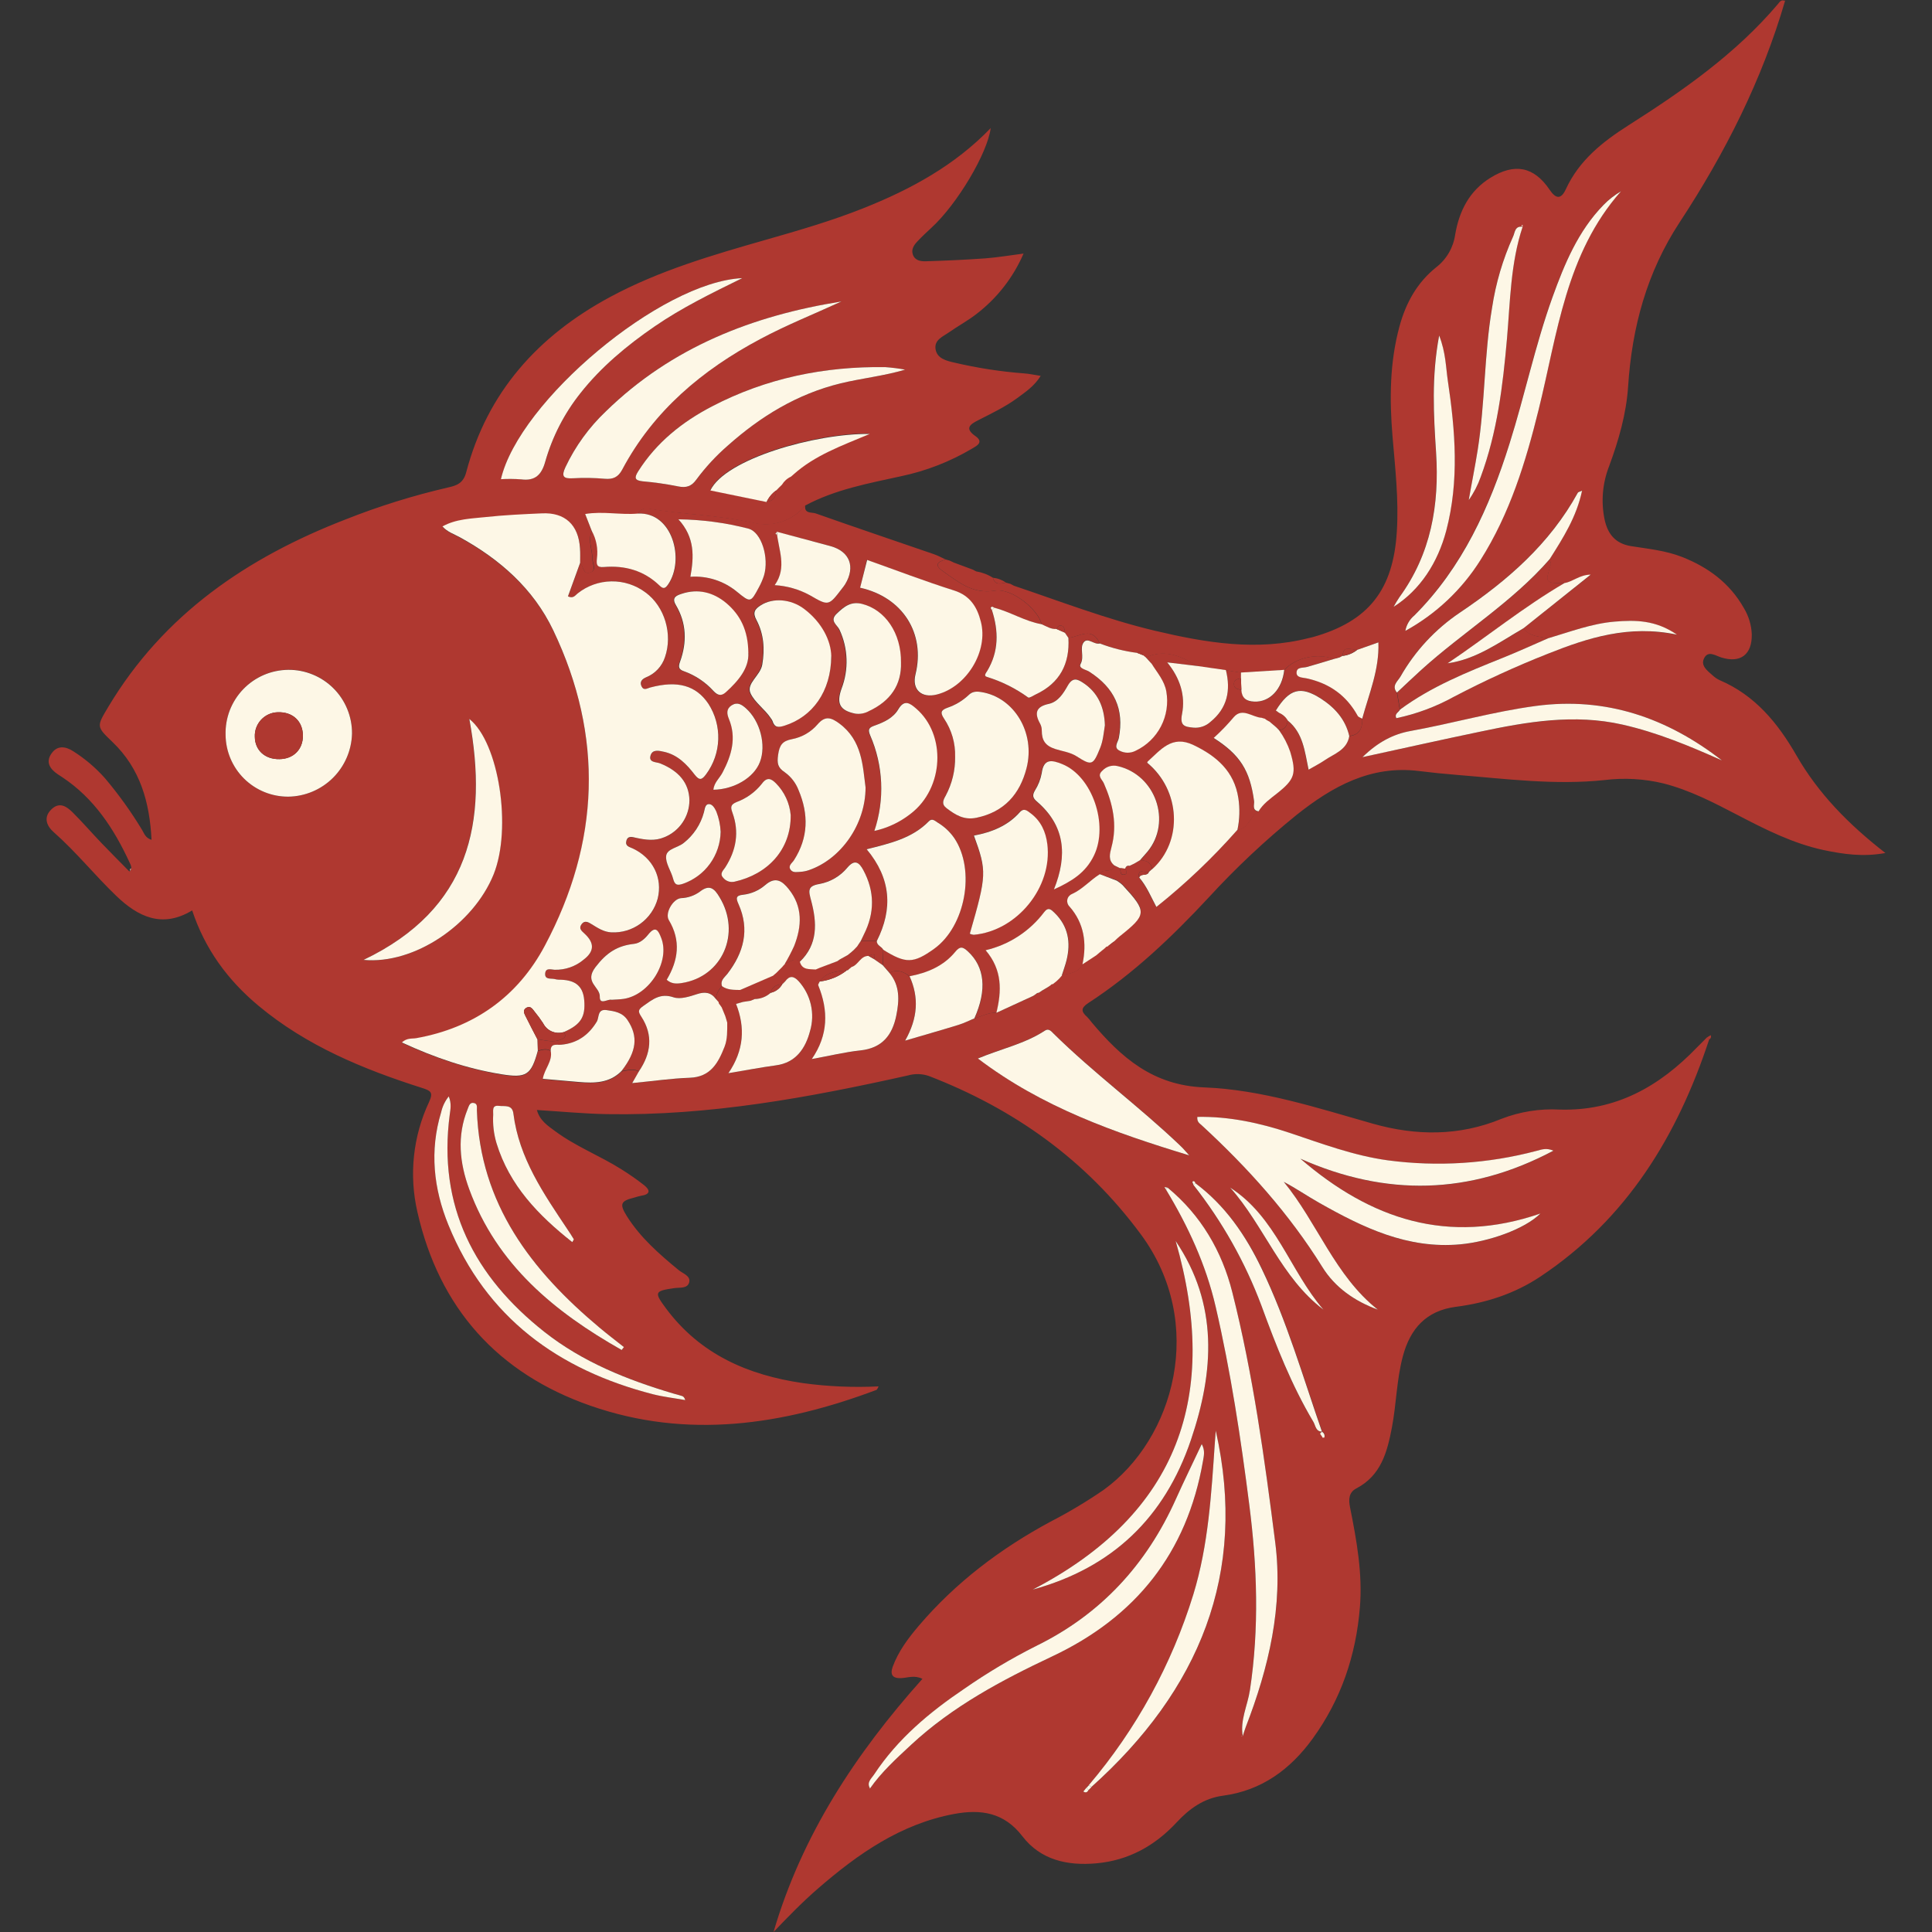 <svg width="80" height="80" viewBox="0 0 80 80" fill="none" xmlns="http://www.w3.org/2000/svg">
<rect x="0" y="0" width="80" height="80" fill="#333333" stroke="none"/>
<path d="M39.495 23.295L40.285 23.588L40.42 23.66C40.667 23.7 40.904 23.789 41.115 23.924C41.199 24.247 41.435 24.163 41.655 24.127L41.837 24.176L41.984 24.254C43.922 24.906 45.832 25.645 47.829 26.119C49.935 26.617 52.045 26.97 54.199 26.419C54.257 26.404 54.319 26.395 54.374 26.378C56.67 25.727 57.695 24.431 57.84 22C57.923 20.685 57.77 19.376 57.661 18.067C57.534 16.534 57.542 15.008 57.952 13.505C58.217 12.537 58.681 11.698 59.471 11.067C59.898 10.736 60.179 10.252 60.255 9.717C60.421 8.745 60.837 7.904 61.718 7.36C62.714 6.746 63.512 6.89 64.165 7.855C64.436 8.256 64.644 8.248 64.836 7.84C65.382 6.645 66.356 5.873 67.427 5.192C69.682 3.758 71.867 2.235 73.617 0.172C73.688 0.087 73.754 -0.036 73.906 0.038L73.92 0.02C72.964 3.314 71.427 6.346 69.555 9.198C68.187 11.281 67.576 13.557 67.417 15.999C67.342 17.14 67.025 18.229 66.633 19.296C66.354 20.004 66.288 20.779 66.445 21.523C66.577 22.121 66.894 22.512 67.544 22.615C68.249 22.727 68.965 22.795 69.641 23.059C70.732 23.486 71.626 24.145 72.211 25.181C72.408 25.507 72.52 25.877 72.537 26.257C72.556 27.1 72.076 27.471 71.281 27.226C71.042 27.153 70.75 26.936 70.58 27.226C70.389 27.548 70.69 27.767 70.914 27.964C71.001 28.046 71.101 28.114 71.209 28.165C72.675 28.792 73.614 29.938 74.388 31.282C75.291 32.854 76.54 34.133 78.07 35.321C77.13 35.493 76.324 35.367 75.525 35.202C74.247 34.929 73.093 34.344 71.944 33.745C70.957 33.231 69.968 32.717 68.878 32.439C68.082 32.247 67.258 32.2 66.445 32.3C64.385 32.519 62.35 32.249 60.307 32.085C59.792 32.044 59.277 31.991 58.762 31.927C56.763 31.677 55.176 32.561 53.688 33.744C52.389 34.795 51.169 35.941 50.04 37.173C48.53 38.795 46.932 40.318 45.067 41.531C44.752 41.737 44.762 41.883 45.01 42.104C45.079 42.176 45.143 42.251 45.202 42.331C46.429 43.791 47.74 44.944 49.864 45.027C52.249 45.12 54.547 45.878 56.846 46.529C58.627 47.034 60.419 47.051 62.173 46.328C62.937 46.032 63.756 45.901 64.574 45.945C66.902 46.017 68.71 44.989 70.263 43.377C70.402 43.234 70.544 43.095 70.684 42.955L70.774 43.039C69.459 47.034 67.365 50.473 63.786 52.859C62.721 53.569 61.539 53.951 60.28 54.113C59.053 54.272 58.39 55.023 58.087 56.168C57.83 57.134 57.821 58.137 57.635 59.115C57.44 60.134 57.184 61.099 56.16 61.634C55.844 61.799 55.839 62.098 55.903 62.418C56.175 63.785 56.426 65.152 56.31 66.561C56.147 68.552 55.53 70.371 54.356 71.991C53.43 73.267 52.242 74.143 50.639 74.356C49.843 74.462 49.245 74.897 48.718 75.465C47.817 76.435 46.72 77.04 45.39 77.157C44.203 77.262 43.091 77.022 42.333 76.033C41.575 75.044 40.609 74.908 39.51 75.112C37.296 75.525 35.529 76.763 33.873 78.198C33.225 78.76 32.627 79.372 32.03 80.001C33.199 76.003 35.425 72.614 38.196 69.517C37.861 69.353 37.591 69.474 37.323 69.487C36.965 69.505 36.845 69.353 36.965 69.017C37.203 68.371 37.61 67.831 38.049 67.315C39.578 65.522 41.429 64.124 43.496 63.011C44.256 62.619 44.99 62.18 45.695 61.696C48.62 59.592 49.968 54.795 47.237 51.107C44.965 48.032 42.002 45.922 38.467 44.556C38.185 44.458 37.88 44.45 37.593 44.533C33.49 45.449 29.365 46.207 25.136 46.134C24.179 46.117 23.232 46.024 22.232 45.963C22.351 46.406 22.691 46.62 22.998 46.847C23.849 47.477 24.846 47.859 25.737 48.422C26.057 48.622 26.367 48.839 26.665 49.071C26.931 49.28 26.937 49.457 26.545 49.514C26.448 49.535 26.352 49.561 26.257 49.592C25.697 49.728 25.642 49.858 25.959 50.362C26.52 51.252 27.3 51.931 28.102 52.592C28.275 52.735 28.608 52.831 28.537 53.1C28.465 53.369 28.145 53.304 27.916 53.339C27.094 53.458 27.079 53.507 27.589 54.194C29.005 56.087 30.981 56.943 33.249 57.272C34.287 57.414 35.335 57.459 36.381 57.407C36.342 57.473 36.326 57.541 36.29 57.554C32.412 59.011 28.462 59.606 24.455 58.21C20.613 56.872 18.185 54.167 17.283 50.182C16.93 48.653 17.101 47.05 17.767 45.63C17.952 45.228 17.833 45.163 17.478 45.05C15.04 44.273 12.696 43.308 10.7 41.643C9.433 40.586 8.491 39.307 7.957 37.698C6.711 38.454 5.71 37.955 4.818 37.1C3.926 36.245 3.154 35.277 2.224 34.458C1.94 34.209 1.783 33.854 2.122 33.52C2.462 33.185 2.757 33.392 3.008 33.639C3.417 34.045 3.795 34.484 4.193 34.9C4.591 35.316 4.97 35.692 5.358 36.087C5.376 36.055 5.396 36.024 5.412 35.99C5.412 35.99 5.4 35.973 5.393 35.963L5.371 36.086C5.491 35.955 5.417 35.823 5.359 35.7C4.714 34.309 3.893 33.056 2.585 32.187L2.383 32.054C2.068 31.838 1.882 31.559 2.131 31.202C2.379 30.844 2.728 30.91 3.033 31.108C3.522 31.417 3.964 31.794 4.348 32.226C4.913 32.895 5.425 33.608 5.879 34.358C5.968 34.499 6.01 34.692 6.275 34.776C6.197 33.214 5.805 31.826 4.664 30.731C3.988 30.081 3.994 30.093 4.478 29.28C6.769 25.442 10.229 23.089 14.306 21.51C15.691 20.96 17.115 20.517 18.567 20.182C18.919 20.104 19.188 20.003 19.305 19.554C20.179 16.237 22.276 13.91 25.254 12.303C27.3 11.2 29.511 10.559 31.727 9.925C33.083 9.538 34.436 9.145 35.748 8.623C37.706 7.845 39.529 6.855 41.023 5.304C40.888 6.352 39.633 8.452 38.578 9.422C38.374 9.611 38.169 9.801 37.981 10.003C37.843 10.15 37.725 10.324 37.799 10.541C37.889 10.797 38.134 10.825 38.344 10.818C39.159 10.794 39.976 10.757 40.789 10.699C41.281 10.663 41.77 10.579 42.383 10.5C41.958 11.485 41.288 12.345 40.437 12.999C40.079 13.278 39.671 13.497 39.297 13.76C39.044 13.937 38.676 14.073 38.74 14.461C38.803 14.848 39.189 14.939 39.514 15.014C40.464 15.237 41.429 15.387 42.401 15.461C42.613 15.474 42.822 15.523 43.093 15.564C42.827 15.991 42.464 16.231 42.117 16.487C41.617 16.853 41.059 17.117 40.51 17.398C40.194 17.559 39.912 17.727 40.391 18.059C40.749 18.31 40.446 18.461 40.253 18.575C39.342 19.115 38.349 19.501 37.313 19.719C35.957 20.017 34.589 20.266 33.347 20.93C33.099 21.238 32.771 21.469 32.398 21.599C32.026 21.729 31.624 21.752 31.239 21.666C29.792 21.331 28.313 21.313 26.863 21.068C26.775 21.046 26.683 21.055 26.601 21.093C26.519 21.131 26.453 21.197 26.413 21.278C25.696 21.342 24.969 21.172 24.233 21.296C24.337 21.562 24.422 21.774 24.506 21.994C24.328 22.382 24.532 22.762 24.528 23.147C24.528 23.346 24.711 23.619 24.434 23.716C24.157 23.813 24.159 23.456 24.019 23.32C24.019 23.12 24.03 22.922 24.019 22.722C23.96 21.744 23.396 21.223 22.439 21.272C21.664 21.311 20.885 21.342 20.116 21.425C19.518 21.49 18.894 21.497 18.323 21.813C18.533 22.044 18.801 22.127 19.04 22.259C20.702 23.172 22.087 24.388 22.911 26.113C25.014 30.512 24.834 34.895 22.567 39.169C21.445 41.282 19.631 42.577 17.24 43.003C17.064 43.034 16.852 42.981 16.642 43.181C18.004 43.805 19.344 44.263 20.76 44.496C21.797 44.663 21.999 44.535 22.274 43.522C22.451 43.472 22.632 43.414 22.806 43.522C22.9 43.956 22.544 44.275 22.48 44.687C22.999 44.733 23.489 44.777 23.978 44.818C24.617 44.871 25.241 44.865 25.737 44.366C25.976 44.332 26.221 44.246 26.461 44.375L26.172 44.853C27.027 44.771 27.79 44.659 28.553 44.632C29.42 44.604 29.736 44.013 29.996 43.348C30.116 43.031 30.107 42.684 30.107 42.346C30.08 42.256 30.052 42.166 30.026 42.077L29.878 41.715L29.798 41.602C29.783 41.589 29.771 41.573 29.763 41.554C29.754 41.536 29.75 41.517 29.75 41.497L29.639 41.357C29.665 41.159 29.757 40.976 29.899 40.836C30.127 40.993 30.387 40.985 30.645 40.991L30.833 40.911L32.011 40.39L32.15 40.27L32.27 40.151L32.389 40.031C32.429 39.986 32.47 39.941 32.509 39.896H32.501C32.708 39.864 32.883 39.609 33.121 39.811C33.219 40.164 33.517 40.108 33.775 40.133L33.942 40.061L34.672 39.803L34.772 39.731L35.102 39.548L35.25 39.429L35.37 39.321L35.489 39.194L35.64 38.967H36.307C36.3 39.158 36.505 39.193 36.572 39.326L36.554 39.97L36.175 39.701C36.218 39.638 36.267 39.555 36.167 39.521C36.114 39.503 36.036 39.56 35.968 39.584C35.629 39.584 35.544 39.961 35.263 40.043L35.144 40.142C35.138 40.156 35.127 40.167 35.114 40.174C35.101 40.18 35.085 40.182 35.071 40.178C34.651 40.227 34.217 40.238 33.946 40.644C33.923 40.698 33.868 40.764 33.884 40.802C34.308 41.843 34.303 42.857 33.617 43.855C34.349 43.721 34.986 43.564 35.633 43.497C36.532 43.401 36.948 42.864 37.116 42.05C37.243 41.426 37.272 40.812 36.825 40.28C37.139 40.127 37.412 40.227 37.661 40.426C38.056 41.3 38 42.16 37.478 43.091C38.299 42.852 38.997 42.653 39.69 42.439C39.914 42.369 40.126 42.262 40.344 42.171C40.646 42.089 40.926 41.911 41.256 41.94L42.789 41.237L42.908 41.155C42.922 41.14 42.939 41.129 42.957 41.121C42.976 41.114 42.996 41.11 43.016 41.111L43.15 41.021L43.389 40.88L43.501 40.79C43.51 40.776 43.524 40.764 43.539 40.756C43.555 40.748 43.572 40.745 43.59 40.746L43.741 40.626L43.734 40.632L43.861 40.513L43.98 40.373H43.97C44.292 40.298 44.65 40.287 44.821 39.923L45.392 39.545L45.535 39.425L45.663 39.32L45.674 39.313L45.774 39.228C45.783 39.212 45.796 39.198 45.812 39.189C45.829 39.18 45.847 39.176 45.866 39.176C45.926 39.167 45.984 39.142 46.032 39.104C46.08 39.066 46.118 39.017 46.142 38.96C46.212 38.894 46.281 38.822 46.356 38.763C47.5 37.853 47.507 37.742 46.49 36.637L46.399 36.556L46.38 36.544L46.245 36.45L45.538 36.197C45.647 35.922 46.077 36.183 46.144 35.839L46.383 35.949C46.41 36.068 46.358 36.263 46.573 36.211C46.693 36.182 46.642 36.056 46.587 35.971C46.616 35.882 46.671 35.83 46.773 35.852L46.965 35.759L47.205 35.619C47.466 35.619 47.66 35.704 47.707 35.99V35.984L47.569 36.104C47.44 36.191 47.091 35.897 47.166 36.337C47.471 36.696 47.645 37.126 47.878 37.556C49.089 36.592 50.212 35.523 51.236 34.361C51.703 34.31 51.76 33.791 52.105 33.598C52.294 33.285 52.583 33.08 52.866 32.86C53.607 32.274 53.683 32.032 53.416 31.131C53.309 30.813 53.156 30.512 52.962 30.239C53.201 30.212 53.298 30.058 53.321 29.839C53.955 30.348 54.022 31.114 54.181 31.871C54.437 31.723 54.65 31.616 54.845 31.483C55.244 31.21 55.767 31.062 55.867 30.482C56.302 30.433 56.419 30.145 56.407 29.765C56.688 28.734 57.124 27.732 57.072 26.6L56.197 26.91C55.97 26.93 55.629 26.678 55.593 27.161L55.603 27.15L55.462 27.226L55.222 27.29C54.553 27.029 53.637 27.234 53.178 27.744L51.385 27.856L50.76 27.754L49.599 27.587C48.928 27.185 48.246 26.859 47.447 27.228L47.328 27.132C47.281 27.013 47.208 26.948 47.083 27.038C46.554 26.967 46.036 26.834 45.538 26.641C45.218 25.924 44.695 26.37 44.242 26.416L44.093 26.198C44.078 26.086 44.093 25.958 43.959 25.909C43.848 25.87 43.792 25.96 43.745 26.046C43.516 26.064 43.331 25.936 43.134 25.851C42.999 25.241 41.897 24.341 41.201 24.458C40.279 24.612 39.697 24.105 39.049 23.655C38.663 23.386 38.837 23.265 39.159 23.166L39.328 23.215L39.495 23.295ZM44.988 74.026C44.946 74.078 44.903 74.13 44.86 74.182C44.957 74.248 45.026 74.221 45.073 74.119L45.193 73.999C49.649 70.004 51.674 65.16 50.341 59.244C50.334 59.346 50.318 59.538 50.304 59.732C50.16 61.853 50.04 63.976 49.413 66.029C48.52 68.925 47.049 71.609 45.087 73.919L44.988 74.026ZM32.388 40.759C32.149 40.767 31.972 40.859 31.91 41.109C31.729 41.272 31.494 41.364 31.25 41.368L31.078 41.442L30.766 41.488L30.478 41.571C30.865 42.547 30.807 43.483 30.162 44.44C30.88 44.32 31.497 44.201 32.122 44.117C32.967 44.005 33.359 43.394 33.542 42.694C33.647 42.339 33.659 41.963 33.576 41.602C33.494 41.241 33.32 40.907 33.071 40.632C32.87 40.41 32.692 40.393 32.509 40.642L32.388 40.759ZM49.49 48.992C49.474 48.926 49.433 48.887 49.371 48.932C49.358 48.941 49.399 49.023 49.416 49.071C50.607 50.581 51.557 52.265 52.233 54.066C52.836 55.721 53.478 57.36 54.384 58.88C54.476 59.035 54.482 59.297 54.763 59.279C54.556 59.353 54.763 59.441 54.763 59.518C54.789 59.522 54.816 59.522 54.842 59.518C54.857 59.473 54.856 59.425 54.839 59.381C54.822 59.337 54.789 59.301 54.748 59.279C53.954 57.008 53.289 54.697 52.247 52.526C51.587 51.159 50.739 49.915 49.494 48.991L49.49 48.992ZM31.74 20.78C32.026 20.75 32.135 20.57 32.139 20.302C32.174 20.263 32.21 20.226 32.247 20.189L32.375 20.054C32.463 19.907 32.594 19.791 32.749 19.719L32.859 19.624C33.739 18.838 34.837 18.445 36.013 17.95C33.75 17.925 30.029 18.989 29.41 20.292L31.74 20.78ZM63.035 9.392C62.72 9.347 62.726 9.638 62.651 9.797C62.226 10.738 61.932 11.733 61.779 12.755C61.452 14.697 61.494 16.678 61.188 18.623C61.078 19.32 60.94 20.014 60.816 20.709C61.024 20.415 61.191 20.093 61.311 19.753C61.995 17.91 62.227 15.981 62.397 14.037C62.534 12.477 62.544 10.897 63.047 9.388C63.014 9.363 62.959 9.337 63.047 9.317L63.035 9.392ZM64.164 23.154C64.718 22.279 65.277 21.407 65.507 20.317C65.398 20.367 65.347 20.373 65.331 20.401C64.169 22.518 62.418 24.043 60.442 25.369C59.429 26.052 58.588 26.959 57.984 28.019C57.875 28.207 57.598 28.398 57.842 28.678C57.882 28.917 57.922 29.149 57.961 29.384C57.913 29.504 57.722 29.546 57.808 29.743C58.642 29.568 59.445 29.27 60.191 28.857C61.455 28.195 62.753 27.6 64.081 27.076C65.747 26.413 67.436 25.867 69.429 26.284C68.544 25.674 67.708 25.673 66.85 25.744C65.894 25.825 65.002 26.168 64.093 26.435C63.734 26.349 63.33 26.372 63.082 26.018L65.863 23.803C65.397 23.809 65.128 24.097 64.78 24.151C63.967 24.145 63.969 24.151 64.206 23.388C64.231 23.319 64.187 23.232 64.168 23.155L64.164 23.154ZM36.019 74.065C36.497 73.377 37.117 72.816 37.727 72.249C39.441 70.661 41.474 69.576 43.56 68.593C47.026 66.956 49.152 64.3 49.813 60.503C49.85 60.287 49.911 60.062 49.762 59.797C49.385 60.595 49.026 61.323 48.694 62.068C47.478 64.781 45.586 66.841 42.9 68.159C41.87 68.678 40.878 69.269 39.931 69.928C38.491 70.906 37.165 72.008 36.198 73.481C36.087 73.65 35.874 73.807 36.027 74.061L36.012 74.039L36.019 74.065ZM48.347 49.179L48.215 49.154L48.277 49.253C49.195 50.771 49.933 52.361 50.335 54.101C50.964 56.813 51.379 59.561 51.73 62.318C52.057 64.866 52.144 67.426 51.757 69.984C51.66 70.622 51.336 71.226 51.46 71.897C51.444 71.898 51.428 71.898 51.413 71.897C51.407 71.897 51.401 71.887 51.393 71.881L51.457 71.9C51.5 71.77 51.536 71.637 51.585 71.511C52.541 69.054 53.139 66.504 52.805 63.881C52.363 60.404 51.887 56.918 51.026 53.511C50.597 51.813 49.731 50.323 48.347 49.179ZM57.051 54.229C55.275 52.825 54.553 50.643 53.16 48.94C53.662 49.211 54.131 49.528 54.621 49.805C56.436 50.832 58.285 51.73 60.47 51.528C61.645 51.419 63.128 50.904 63.788 50.253C59.962 51.568 56.757 50.486 53.849 47.982C57.387 49.555 60.854 49.489 64.326 47.651C64.029 47.52 63.83 47.607 63.624 47.659C61.618 48.19 59.528 48.324 57.471 48.051C56.064 47.86 54.741 47.363 53.407 46.914C52.167 46.501 50.896 46.227 49.581 46.252C49.56 46.465 49.681 46.525 49.762 46.599C51.667 48.355 53.387 50.263 54.763 52.478C55.279 53.311 56.088 53.878 57.051 54.229ZM11.938 32.989C12.631 32.979 13.293 32.701 13.785 32.213C14.277 31.725 14.561 31.065 14.576 30.372C14.579 30.024 14.513 29.679 14.381 29.357C14.249 29.035 14.054 28.743 13.808 28.497C13.562 28.251 13.269 28.057 12.947 27.925C12.624 27.794 12.279 27.728 11.931 27.732C11.584 27.735 11.24 27.808 10.92 27.946C10.601 28.084 10.312 28.285 10.071 28.535C9.83 28.786 9.641 29.082 9.516 29.407C9.391 29.732 9.331 30.078 9.341 30.426C9.347 31.11 9.623 31.764 10.11 32.244C10.596 32.725 11.254 32.993 11.938 32.989ZM34.841 12.485C31.167 13.069 27.81 14.378 25.084 17.033C24.388 17.693 23.821 18.476 23.411 19.343C23.238 19.717 23.314 19.828 23.727 19.802C24.166 19.777 24.605 19.785 25.042 19.823C25.378 19.851 25.59 19.762 25.76 19.448C27.059 17.006 29.076 15.317 31.481 14.036C32.571 13.458 33.712 13.003 34.841 12.485ZM49.244 47.842C49.112 47.699 48.989 47.547 48.848 47.413C47.164 45.809 45.282 44.424 43.624 42.793C43.526 42.697 43.421 42.575 43.266 42.673C42.441 43.216 41.472 43.42 40.492 43.825C43.147 45.85 46.155 46.903 49.244 47.842ZM37.478 15.307C37.207 15.257 36.933 15.222 36.657 15.203C34.133 15.166 31.724 15.659 29.475 16.831C28.242 17.474 27.181 18.322 26.424 19.519C26.255 19.788 26.283 19.893 26.604 19.93C27.098 19.973 27.59 20.043 28.076 20.14C28.423 20.219 28.637 20.133 28.837 19.856C29.216 19.344 29.649 18.875 30.13 18.457C31.492 17.244 33.009 16.314 34.808 15.875C35.695 15.655 36.602 15.569 37.478 15.307ZM58.193 26.123C59.462 25.424 60.531 24.414 61.301 23.187C62.515 21.264 63.176 19.129 63.715 16.941C64.487 13.806 64.834 10.504 67.119 7.917C66.852 8.073 66.608 8.265 66.393 8.487C65.345 9.574 64.781 10.927 64.28 12.312C63.563 14.293 63.139 16.359 62.505 18.364C61.668 21.007 60.555 23.487 58.56 25.484C58.366 25.647 58.236 25.873 58.193 26.123ZM15.054 39.748C17.154 39.944 19.597 38.289 20.434 36.208C21.197 34.317 20.663 30.755 19.429 29.771C20.216 34.051 19.453 37.64 15.054 39.748ZM30.735 11.518C27.367 11.668 21.486 16.617 20.745 19.839C21.023 19.823 21.303 19.825 21.581 19.846C22.167 19.924 22.431 19.649 22.581 19.111C22.875 18.078 23.371 17.114 24.039 16.274C24.89 15.198 25.966 14.297 27.116 13.509C28.226 12.749 29.434 12.156 30.735 11.518ZM42.764 65.822C46.068 64.915 48.224 62.833 49.312 59.629C50.277 56.789 50.453 54.011 48.682 51.389C50.511 57.749 48.832 62.669 42.764 65.822ZM71.302 31.487C69.031 29.726 66.501 28.844 63.6 29.232C61.847 29.471 60.145 29.956 58.408 30.269C57.704 30.396 57.061 30.723 56.419 31.352C58.148 30.977 59.712 30.627 61.282 30.299C63.232 29.891 65.188 29.553 67.183 30.005C68.616 30.329 69.965 30.887 71.302 31.487ZM25.742 55.901L25.835 55.781C25.499 55.513 25.157 55.254 24.827 54.978C22.008 52.614 19.876 49.862 19.747 45.978C19.747 45.868 19.785 45.713 19.634 45.676C19.448 45.628 19.414 45.795 19.364 45.925C18.913 47.04 19.029 48.152 19.43 49.244C20.577 52.375 22.963 54.327 25.742 55.901ZM18.581 45.4C18.427 45.59 18.319 45.814 18.265 46.053C17.787 47.646 17.95 49.211 18.566 50.721C20.134 54.566 23.121 56.727 27.046 57.733C27.481 57.844 27.932 57.896 28.374 57.972C28.337 57.853 28.288 57.818 28.234 57.801C28.121 57.764 28.005 57.738 27.891 57.705C25.978 57.135 24.127 56.399 22.543 55.15C19.638 52.857 18.12 49.939 18.622 46.151C18.651 45.929 18.703 45.694 18.581 45.4ZM57.706 25.128C58.813 24.427 59.534 23.294 59.881 21.979C60.425 19.908 60.256 17.837 59.947 15.762C59.862 15.192 59.863 14.601 59.588 13.894C59.265 15.617 59.36 17.179 59.461 18.739C59.601 20.905 59.25 22.936 57.942 24.731C57.857 24.859 57.778 24.991 57.706 25.128ZM23.696 51.433C23.729 51.373 23.769 51.329 23.76 51.314C23.68 51.177 23.592 51.047 23.504 50.916C22.512 49.428 21.489 47.956 21.259 46.112C21.211 45.725 20.891 45.822 20.655 45.792C20.357 45.756 20.429 46 20.422 46.159C20.399 46.557 20.445 46.956 20.559 47.338C21.096 49.091 22.299 50.33 23.696 51.433ZM50.939 49.179C52.35 50.767 53.045 52.904 54.799 54.229C53.413 52.621 52.83 50.394 50.939 49.179Z" fill="#AF3830"/>
<path d="M26.457 44.36C26.218 44.233 25.979 44.317 25.732 44.351C26.367 43.534 26.433 42.916 25.986 42.241C25.769 41.918 25.445 41.871 25.11 41.825C24.73 41.771 24.815 42.123 24.711 42.303C24.372 42.87 23.894 43.206 23.229 43.259C23.046 43.275 22.807 43.19 22.801 43.508C22.624 43.401 22.442 43.458 22.269 43.508C22.269 43.349 22.256 43.19 22.25 43.03C22.578 43.077 22.901 43.184 23.235 43.042C23.394 42.974 23.465 42.896 23.341 42.738C24.059 42.427 24.245 42.114 24.19 41.423C24.135 40.732 23.72 40.567 23.136 40.569C23.076 40.566 23.017 40.556 22.96 40.54C22.802 40.502 22.547 40.572 22.574 40.301C22.597 40.062 22.82 40.15 22.959 40.157C23.401 40.171 23.833 40.02 24.171 39.734C24.611 39.397 24.622 39.048 24.208 38.665C24.078 38.546 23.961 38.441 24.079 38.272C24.197 38.103 24.367 38.191 24.501 38.272C24.754 38.429 24.995 38.591 25.313 38.608C25.744 38.63 26.169 38.504 26.518 38.251C26.868 37.998 27.12 37.634 27.234 37.218C27.449 36.362 27.043 35.531 26.207 35.138C26.06 35.068 25.882 35.018 25.939 34.815C25.997 34.612 26.2 34.668 26.342 34.695C26.736 34.78 27.123 34.835 27.512 34.669C27.818 34.546 28.08 34.334 28.265 34.061C28.45 33.788 28.549 33.466 28.55 33.136C28.533 32.43 28.124 31.93 27.337 31.612C27.179 31.549 26.852 31.585 26.94 31.288C27.017 31.022 27.28 31.084 27.502 31.133C28.063 31.26 28.436 31.647 28.765 32.076C28.962 32.336 29.064 32.297 29.243 32.058C29.552 31.64 29.727 31.137 29.743 30.617C29.76 30.098 29.619 29.585 29.338 29.147C28.825 28.385 28.06 28.167 26.927 28.471C26.795 28.506 26.653 28.606 26.568 28.425C26.483 28.245 26.585 28.123 26.748 28.051C26.933 27.978 27.1 27.865 27.236 27.72C27.372 27.576 27.475 27.403 27.537 27.214C27.865 26.265 27.529 25.119 26.734 24.536C26.326 24.23 25.828 24.067 25.318 24.075C24.808 24.083 24.315 24.26 23.916 24.578C23.821 24.652 23.744 24.798 23.521 24.698C23.691 24.228 23.858 23.768 24.024 23.308C24.164 23.444 24.144 23.805 24.439 23.703C24.734 23.602 24.531 23.334 24.533 23.134C24.533 22.749 24.332 22.369 24.511 21.982C24.702 22.332 24.777 22.734 24.725 23.129C24.703 23.369 24.708 23.506 25.013 23.479C25.887 23.4 26.668 23.624 27.313 24.242C27.457 24.381 27.54 24.395 27.671 24.202C28.374 23.181 27.858 21.188 26.419 21.266C26.458 21.184 26.524 21.119 26.606 21.08C26.688 21.042 26.78 21.033 26.868 21.055C28.318 21.306 29.797 21.324 31.244 21.653C31.628 21.739 32.027 21.716 32.398 21.587C32.77 21.459 33.097 21.229 33.345 20.924C33.286 21.282 33.619 21.204 33.775 21.259C35.402 21.834 37.039 22.385 38.671 22.948C38.838 23.005 38.993 23.092 39.155 23.165C38.832 23.265 38.659 23.385 39.045 23.654C39.694 24.105 40.276 24.611 41.197 24.457C41.892 24.338 42.99 25.241 43.13 25.85C42.437 25.731 41.837 25.341 41.164 25.164C41.115 25.127 41.06 25.095 41.021 25.164C41.011 25.181 41.052 25.227 41.07 25.26C41.346 26.129 41.361 26.979 40.873 27.789C40.825 27.868 40.718 27.988 40.857 28.028C41.472 28.216 42.051 28.505 42.571 28.882C42.623 28.918 42.783 28.803 42.891 28.753C43.884 28.288 44.301 27.489 44.238 26.415C44.691 26.368 45.213 25.923 45.534 26.639C45.294 26.7 45.039 26.377 44.871 26.583C44.679 26.822 44.904 27.175 44.736 27.486C44.636 27.673 44.954 27.718 45.085 27.801C46.146 28.481 46.545 29.362 46.319 30.551C46.287 30.721 46.087 30.939 46.336 31.071C46.44 31.129 46.556 31.16 46.675 31.162C46.794 31.163 46.912 31.135 47.017 31.08C47.468 30.867 47.836 30.512 48.066 30.069C48.295 29.627 48.373 29.121 48.288 28.63C48.21 28.181 47.911 27.854 47.684 27.486L47.59 27.376C47.542 27.324 47.495 27.273 47.449 27.22C48.247 26.852 48.93 27.178 49.6 27.579L48.331 27.429C48.859 28.075 49.094 28.801 48.944 29.569C48.846 30.067 49.064 30.096 49.415 30.131C49.543 30.143 49.672 30.128 49.793 30.086C49.915 30.045 50.026 29.979 50.12 29.892C50.825 29.321 50.967 28.589 50.761 27.749L51.386 27.85V28.089C51.253 28.114 51.103 28.141 51.095 28.309C51.085 28.516 51.255 28.539 51.408 28.567C51.428 28.905 51.604 29.046 51.945 29.055C52.578 29.083 53.098 28.549 53.186 27.74C53.645 27.23 54.56 27.023 55.23 27.286C54.859 27.396 54.491 27.509 54.119 27.615C53.955 27.66 53.703 27.615 53.691 27.837C53.679 28.059 53.945 28.05 54.096 28.083C55.041 28.287 55.756 28.787 56.222 29.637C56.253 29.696 56.342 29.72 56.41 29.757C56.422 30.141 56.304 30.429 55.869 30.474C55.71 29.78 55.272 29.292 54.691 28.92C53.854 28.381 53.39 28.515 52.828 29.413L52.963 29.512C53.115 29.576 53.241 29.689 53.322 29.832C53.299 30.051 53.202 30.205 52.963 30.233L52.949 30.216L52.847 30.113L52.711 30C52.666 29.964 52.62 29.928 52.574 29.893L52.462 29.835L52.363 29.765H52.352L52.24 29.732C51.854 29.709 51.444 29.298 51.091 29.698C50.832 30.006 50.553 30.296 50.254 30.566C51.352 31.27 51.755 31.917 51.928 33.178C51.948 33.327 51.829 33.561 52.112 33.605C51.768 33.797 51.71 34.322 51.243 34.368C51.333 33.939 51.346 33.498 51.281 33.065C51.113 31.952 50.381 31.316 49.414 30.855C48.526 30.432 48.063 31.058 47.528 31.538C47.514 31.55 47.512 31.574 47.505 31.592C48.893 32.734 48.992 34.851 47.713 35.998C47.666 35.711 47.474 35.623 47.211 35.627C47.315 35.507 47.422 35.387 47.523 35.268C48.54 34.029 47.854 32.083 46.288 31.729C46.174 31.701 46.054 31.704 45.941 31.738C45.828 31.773 45.727 31.837 45.648 31.924C45.418 32.135 45.642 32.283 45.714 32.441C46.089 33.291 46.278 34.162 46.03 35.086C45.958 35.354 45.873 35.625 46.149 35.842C46.082 36.188 45.652 35.928 45.543 36.2C45.143 36.449 44.833 36.822 44.389 37.023C44.341 37.043 44.297 37.074 44.264 37.115C44.23 37.156 44.208 37.205 44.198 37.257C44.189 37.309 44.192 37.362 44.209 37.413C44.225 37.463 44.254 37.508 44.293 37.544C44.896 38.235 45.01 39.057 44.826 39.935C44.655 40.294 44.297 40.309 43.975 40.384C44.039 40.18 44.115 39.977 44.167 39.769C44.354 39.025 44.242 38.351 43.671 37.796C43.538 37.667 43.416 37.539 43.242 37.769C42.645 38.563 41.787 39.123 40.819 39.349C41.518 40.169 41.485 41.042 41.265 41.941C40.935 41.912 40.655 42.089 40.352 42.172C40.885 40.984 40.782 40.035 40.079 39.392C39.876 39.206 39.757 39.177 39.563 39.414C39.077 40.011 38.406 40.285 37.67 40.426C37.415 40.228 37.143 40.127 36.833 40.28L36.565 39.972L36.573 39.324C37.503 39.904 37.821 39.898 38.68 39.281C39.975 38.352 40.401 36.029 39.517 34.706C39.336 34.443 39.101 34.222 38.827 34.058C38.715 33.989 38.596 33.861 38.459 34.002C37.764 34.719 36.83 34.922 35.884 35.161C36.892 36.369 36.977 37.627 36.305 38.961H35.638C35.68 38.872 35.72 38.782 35.766 38.695C36.224 37.799 36.224 36.902 35.742 36.019C35.578 35.719 35.397 35.554 35.09 35.915C34.796 36.273 34.384 36.516 33.928 36.6C33.409 36.684 33.48 36.896 33.587 37.3C33.827 38.194 33.874 39.093 33.115 39.82C32.876 39.618 32.702 39.873 32.495 39.905C32.636 39.667 32.764 39.422 32.879 39.17C33.203 38.35 33.243 37.542 32.655 36.809C32.39 36.478 32.11 36.27 31.678 36.647C31.42 36.87 31.1 37.008 30.762 37.045C30.457 37.079 30.469 37.194 30.577 37.434C31.056 38.492 30.791 39.445 30.114 40.322C29.994 40.476 29.811 40.595 29.895 40.833C29.754 40.974 29.664 41.158 29.639 41.356C29.436 41.083 29.194 41.054 28.869 41.16C28.544 41.267 28.172 41.389 27.89 41.294C27.343 41.109 27.026 41.381 26.64 41.653C26.411 41.813 26.421 41.886 26.558 42.097C27.053 42.867 26.956 43.628 26.457 44.36ZM32.167 22.026C32.179 22.059 32.048 22.089 32.167 22.128V22.008C32.226 22.747 32.614 23.485 32.083 24.23C32.592 24.26 33.088 24.402 33.536 24.646C34.313 25.091 34.314 25.09 34.863 24.379C34.914 24.318 34.961 24.254 35.003 24.187C35.433 23.47 35.192 22.835 34.398 22.615C33.652 22.415 32.908 22.218 32.167 22.026ZM35.841 32.606C35.721 31.725 35.711 30.667 34.757 29.962C34.43 29.724 34.176 29.621 33.856 29.995C33.581 30.315 33.204 30.532 32.789 30.61C32.408 30.685 32.279 30.844 32.22 31.258C32.17 31.617 32.209 31.786 32.489 31.976C32.751 32.162 32.952 32.421 33.068 32.72C33.488 33.716 33.472 34.686 32.877 35.621C32.802 35.74 32.607 35.852 32.747 36.028C32.84 36.148 33.005 36.112 33.142 36.103C33.26 36.096 33.376 36.073 33.488 36.035C34.809 35.585 35.837 34.145 35.841 32.606ZM39.547 31.337C39.555 31.895 39.422 32.447 39.16 32.939C39.056 33.122 38.969 33.298 39.189 33.46C39.558 33.74 39.907 33.967 40.434 33.858C41.586 33.619 42.227 32.884 42.504 31.805C42.881 30.337 41.988 28.875 40.639 28.656C40.424 28.62 40.258 28.626 40.099 28.785C39.852 29.017 39.557 29.193 39.236 29.302C38.962 29.404 38.917 29.501 39.091 29.758C39.405 30.224 39.566 30.776 39.55 31.337H39.547ZM35.602 24.336C37.371 24.728 38.317 26.229 37.896 27.922C37.739 28.549 38.135 28.925 38.781 28.759C40.013 28.448 40.925 26.966 40.6 25.737C40.445 25.148 40.164 24.661 39.494 24.453C38.284 24.07 37.103 23.616 35.892 23.187C35.803 23.58 35.711 23.942 35.616 24.336H35.602ZM34.406 27.165C34.395 26.527 34.022 25.771 33.273 25.211C32.716 24.794 31.982 24.749 31.49 25.059C31.235 25.22 31.131 25.359 31.303 25.672C31.614 26.248 31.662 26.868 31.542 27.523C31.464 27.974 30.878 28.295 31.053 28.698C31.221 29.081 31.651 29.366 31.906 29.751C31.93 29.782 31.951 29.816 31.966 29.853C32.053 30.137 32.216 30.128 32.471 30.046C33.631 29.683 34.412 28.651 34.421 27.165H34.406ZM40.145 38.664C40.196 38.687 40.25 38.702 40.306 38.706C42.099 38.546 43.575 36.73 43.353 34.95C43.29 34.441 43.091 33.994 42.668 33.678C42.526 33.572 42.391 33.439 42.213 33.633C41.709 34.199 41.041 34.461 40.314 34.597C40.867 36.078 40.859 36.227 40.159 38.664H40.145ZM36.194 34.406C36.746 34.286 37.263 34.04 37.705 33.689C39.077 32.632 39.18 30.419 37.919 29.336C37.658 29.113 37.433 28.95 37.183 29.374C36.974 29.733 36.6 29.903 36.221 30.039C36.013 30.113 35.9 30.165 36.019 30.445C36.57 31.697 36.637 33.108 36.207 34.406H36.194ZM37.296 27.435C37.311 26.215 36.637 25.244 35.675 25.005C35.217 24.886 34.923 25.125 34.626 25.414C34.33 25.703 34.66 25.877 34.746 26.077C34.922 26.457 35.021 26.868 35.035 27.286C35.05 27.705 34.98 28.122 34.831 28.512C34.611 29.127 34.751 29.417 35.396 29.55C35.594 29.579 35.795 29.541 35.969 29.442C36.865 29.031 37.338 28.362 37.309 27.435H37.296ZM30.973 27.038C30.966 26.098 30.637 25.453 30.047 24.963C29.514 24.523 28.886 24.366 28.207 24.589C28.01 24.655 27.781 24.734 27.968 25.049C28.413 25.798 28.435 26.595 28.143 27.398C28.063 27.618 28.086 27.721 28.308 27.796C28.778 27.965 29.199 28.247 29.534 28.618C29.696 28.789 29.843 28.841 30.037 28.667C30.582 28.187 31.02 27.661 30.986 27.038H30.973ZM43.628 36.829C44.345 36.499 44.943 36.151 45.288 35.422C45.897 34.158 45.225 32.145 43.965 31.64C43.553 31.475 43.203 31.401 43.122 32.019C43.075 32.273 42.98 32.517 42.841 32.736C42.729 32.931 42.747 33.041 42.917 33.187C44.104 34.184 44.214 35.403 43.641 36.829H43.628ZM28.091 21.504C28.778 22.257 28.736 23.05 28.586 23.883C29.282 23.835 29.97 24.056 30.508 24.501C31.076 24.964 31.081 24.964 31.423 24.324C31.509 24.167 31.58 24.003 31.635 23.832C31.851 23.104 31.537 22.039 30.995 21.893C30.046 21.646 29.071 21.515 28.091 21.504ZM32.74 33.751C32.696 33.255 32.481 32.79 32.13 32.436C31.943 32.245 31.763 32.159 31.553 32.444C31.281 32.791 30.919 33.056 30.506 33.209C30.257 33.311 30.239 33.409 30.328 33.651C30.618 34.451 30.489 35.211 30.027 35.922C29.949 36.041 29.788 36.172 29.939 36.34C29.994 36.411 30.069 36.464 30.154 36.494C30.238 36.524 30.33 36.528 30.417 36.508C31.78 36.203 32.755 35.181 32.74 33.751ZM27.611 40.565C27.804 40.742 28.016 40.735 28.238 40.7C29.924 40.438 30.706 38.637 29.798 37.145C29.577 36.786 29.383 36.604 28.984 36.918C28.757 37.082 28.487 37.175 28.207 37.185C27.871 37.208 27.527 37.809 27.699 38.094C28.204 38.95 28.085 39.765 27.607 40.57L27.611 40.565ZM45.751 30.028C45.73 29.296 45.475 28.672 44.834 28.259C44.624 28.124 44.424 28.02 44.219 28.379C44.045 28.682 43.827 29.055 43.428 29.141C42.894 29.261 42.824 29.523 43.07 29.961C43.116 30.05 43.14 30.149 43.138 30.249C43.138 30.648 43.278 30.876 43.703 31.012C43.992 31.104 44.311 31.14 44.582 31.313C45.213 31.717 45.263 31.689 45.555 30.967C45.677 30.67 45.7 30.358 45.751 30.033V30.028ZM25.325 41.399C25.506 41.386 25.665 41.385 25.822 41.361C26.898 41.197 27.757 39.807 27.376 38.84C27.256 38.545 27.15 38.304 26.836 38.698C26.69 38.88 26.493 39.056 26.252 39.083C25.56 39.16 25.113 39.441 24.652 40.048C24.174 40.681 24.844 40.859 24.832 41.269C24.825 41.634 25.169 41.356 25.325 41.399ZM29.542 32.703C30.407 32.687 31.216 32.202 31.467 31.555C31.741 30.85 31.479 29.848 30.888 29.324C30.716 29.171 30.53 29.056 30.305 29.199C30.08 29.341 30.095 29.55 30.185 29.768C30.507 30.554 30.294 31.274 29.924 31.982C29.798 32.221 29.565 32.406 29.542 32.703ZM29.84 34.442C29.826 34.155 29.764 33.872 29.658 33.605C29.59 33.453 29.505 33.285 29.339 33.297C29.173 33.309 29.181 33.5 29.145 33.633C29.011 34.136 28.718 34.582 28.308 34.904C28.069 35.103 27.616 35.144 27.581 35.44C27.545 35.736 27.786 36.065 27.87 36.389C27.937 36.649 28.037 36.676 28.282 36.594C28.731 36.437 29.121 36.147 29.399 35.763C29.678 35.378 29.831 34.917 29.84 34.442Z" fill="#AF3830"/>
<path d="M41.656 24.126C41.436 24.163 41.199 24.246 41.115 23.923C41.31 23.942 41.496 24.012 41.656 24.126Z" fill="#AF3830"/>
<path d="M70.682 42.957L70.835 42.865C70.843 42.88 70.848 42.898 70.849 42.915C70.85 42.933 70.848 42.95 70.842 42.967C70.836 42.983 70.826 42.998 70.814 43.011C70.802 43.024 70.787 43.034 70.771 43.041L70.682 42.957Z" fill="#AF3830"/>
<path d="M73.912 0.042V0C73.915 0.009 73.92 0.017 73.926 0.025L73.912 0.042Z" fill="#AF3830"/>
<path d="M24.022 23.305C23.855 23.765 23.688 24.226 23.518 24.695C23.742 24.797 23.819 24.651 23.914 24.576C24.312 24.257 24.806 24.08 25.316 24.073C25.826 24.065 26.324 24.227 26.732 24.534C27.527 25.116 27.863 26.263 27.535 27.212C27.473 27.401 27.37 27.573 27.234 27.718C27.097 27.863 26.931 27.975 26.746 28.049C26.582 28.12 26.476 28.239 26.566 28.423C26.655 28.607 26.794 28.504 26.924 28.468C28.058 28.165 28.823 28.382 29.335 29.145C29.616 29.582 29.758 30.095 29.741 30.615C29.724 31.135 29.55 31.637 29.241 32.056C29.065 32.295 28.964 32.333 28.763 32.074C28.434 31.645 28.061 31.257 27.499 31.131C27.278 31.081 27.015 31.019 26.937 31.286C26.85 31.582 27.177 31.547 27.334 31.61C28.122 31.928 28.53 32.428 28.548 33.134C28.547 33.464 28.448 33.786 28.263 34.059C28.078 34.332 27.816 34.544 27.51 34.667C27.12 34.833 26.734 34.778 26.34 34.693C26.197 34.662 25.998 34.59 25.937 34.812C25.876 35.035 26.056 35.066 26.205 35.135C27.041 35.529 27.447 36.359 27.232 37.215C27.118 37.631 26.866 37.995 26.518 38.248C26.169 38.502 25.744 38.628 25.314 38.607C24.996 38.59 24.756 38.427 24.502 38.271C24.368 38.187 24.207 38.092 24.08 38.271C23.954 38.45 24.08 38.543 24.209 38.664C24.623 39.047 24.612 39.396 24.172 39.733C23.834 40.019 23.403 40.169 22.96 40.156C22.822 40.149 22.602 40.062 22.575 40.3C22.548 40.576 22.804 40.505 22.961 40.539C23.019 40.555 23.078 40.565 23.137 40.567C23.722 40.567 24.138 40.745 24.192 41.422C24.245 42.099 24.064 42.424 23.343 42.737C23.18 42.787 23.006 42.777 22.849 42.71C22.693 42.643 22.566 42.523 22.49 42.371C22.382 42.205 22.265 42.046 22.139 41.893C22.056 41.787 21.968 41.636 21.808 41.723C21.606 41.834 21.728 42.001 21.792 42.135C21.938 42.436 22.098 42.732 22.251 43.029C22.257 43.189 22.264 43.348 22.27 43.507C21.995 44.521 21.792 44.648 20.757 44.481C19.34 44.252 18 43.794 16.639 43.166C16.853 42.967 17.064 43.019 17.236 42.988C19.627 42.562 21.442 41.267 22.563 39.154C24.835 34.88 25.01 30.497 22.908 26.098C22.084 24.373 20.698 23.157 19.037 22.244C18.798 22.112 18.526 22.03 18.32 21.798C18.895 21.482 19.515 21.475 20.113 21.41C20.884 21.327 21.661 21.291 22.435 21.257C23.392 21.208 23.957 21.73 24.016 22.707C24.031 22.909 24.022 23.108 24.022 23.305Z" fill="#FDF7E6"/>
<path d="M57.051 54.229C56.088 53.877 55.279 53.308 54.761 52.474C53.385 50.259 51.665 48.351 49.759 46.595C49.679 46.52 49.557 46.461 49.579 46.248C50.894 46.223 52.163 46.497 53.404 46.91C54.742 47.358 56.065 47.856 57.469 48.047C59.525 48.32 61.616 48.187 63.621 47.656C63.827 47.604 64.027 47.517 64.323 47.648C60.856 49.486 57.39 49.552 53.846 47.979C56.755 50.489 59.964 51.565 63.785 50.25C63.125 50.901 61.643 51.416 60.468 51.525C58.283 51.727 56.433 50.829 54.619 49.802C54.129 49.525 53.662 49.204 53.158 48.937C54.553 50.638 55.275 52.824 57.051 54.229Z" fill="#FDF7E6"/>
<path d="M11.939 32.988C11.255 32.992 10.598 32.725 10.111 32.246C9.624 31.766 9.347 31.113 9.341 30.43C9.331 30.082 9.39 29.736 9.515 29.411C9.641 29.087 9.829 28.79 10.071 28.539C10.312 28.288 10.601 28.088 10.92 27.95C11.239 27.812 11.583 27.74 11.931 27.736C12.279 27.732 12.624 27.798 12.946 27.93C13.268 28.061 13.561 28.255 13.807 28.501C14.054 28.747 14.248 29.039 14.38 29.361C14.512 29.683 14.579 30.028 14.576 30.376C14.559 31.068 14.275 31.726 13.784 32.213C13.292 32.7 12.631 32.978 11.939 32.988ZM11.572 31.434C12.153 31.424 12.55 31.026 12.543 30.457C12.536 29.86 12.119 29.471 11.5 29.493C11.371 29.496 11.243 29.525 11.126 29.578C11.008 29.631 10.902 29.707 10.813 29.802C10.725 29.896 10.657 30.007 10.612 30.128C10.567 30.249 10.546 30.378 10.552 30.508C10.556 31.068 10.974 31.448 11.572 31.434Z" fill="#FDF7E6"/>
<path d="M51.461 71.896C51.341 71.225 51.66 70.622 51.757 69.983C52.145 67.425 52.057 64.866 51.731 62.317C51.38 59.56 50.965 56.812 50.336 54.101C49.933 52.361 49.195 50.77 48.277 49.252C48.301 49.228 48.325 49.204 48.348 49.178C49.731 50.32 50.598 51.808 51.027 53.51C51.888 56.917 52.363 60.403 52.806 63.881C53.14 66.504 52.537 69.053 51.585 71.51C51.536 71.637 51.5 71.769 51.457 71.9L51.461 71.896Z" fill="#FDF7E6"/>
<path d="M34.841 12.484C33.711 13.003 32.57 13.457 31.483 14.038C29.078 15.318 27.06 17.007 25.762 19.45C25.593 19.764 25.381 19.853 25.044 19.825C24.607 19.786 24.168 19.779 23.729 19.804C23.316 19.83 23.24 19.719 23.413 19.345C23.823 18.478 24.39 17.695 25.086 17.035C27.809 14.377 31.166 13.069 34.841 12.484Z" fill="#FDF7E6"/>
<path d="M36.307 38.965C36.979 37.631 36.895 36.374 35.887 35.166C36.832 34.927 37.767 34.721 38.462 34.007C38.599 33.866 38.718 33.993 38.83 34.063C39.104 34.227 39.339 34.448 39.52 34.711C40.402 36.034 39.975 38.357 38.683 39.286C37.823 39.903 37.505 39.909 36.575 39.329C36.506 39.188 36.3 39.153 36.307 38.965Z" fill="#FDF7E6"/>
<path d="M47.711 35.99C48.99 34.842 48.891 32.725 47.503 31.584C47.51 31.566 47.513 31.542 47.526 31.53C48.061 31.052 48.524 30.424 49.412 30.847C50.379 31.307 51.111 31.943 51.279 33.056C51.344 33.489 51.331 33.931 51.241 34.359C50.218 35.521 49.094 36.59 47.883 37.555C47.655 37.124 47.477 36.689 47.172 36.335C47.24 36.144 47.51 36.301 47.575 36.102L47.712 35.983L47.711 35.99Z" fill="#FDF7E6"/>
<path d="M49.244 47.842C46.156 46.902 43.147 45.85 40.492 43.83C41.469 43.424 42.441 43.22 43.266 42.677C43.421 42.574 43.526 42.696 43.624 42.797C45.282 44.431 47.164 45.813 48.848 47.417C48.988 47.546 49.111 47.698 49.244 47.842Z" fill="#FDF7E6"/>
<path d="M37.479 15.306C36.603 15.568 35.695 15.659 34.808 15.874C33.009 16.313 31.492 17.243 30.131 18.456C29.65 18.874 29.216 19.343 28.837 19.855C28.638 20.132 28.424 20.214 28.077 20.14C27.59 20.042 27.099 19.972 26.604 19.929C26.284 19.892 26.255 19.787 26.425 19.518C27.181 18.323 28.243 17.474 29.476 16.831C31.724 15.658 34.138 15.165 36.658 15.202C36.933 15.222 37.207 15.256 37.479 15.306Z" fill="#FDF7E6"/>
<path d="M58.193 26.123C58.237 25.874 58.368 25.649 58.562 25.488C60.559 23.491 61.676 21.011 62.507 18.368C63.14 16.363 63.567 14.303 64.282 12.316C64.783 10.926 65.347 9.567 66.394 8.491C66.609 8.269 66.854 8.077 67.121 7.921C64.835 10.508 64.491 13.81 63.716 16.945C63.177 19.133 62.521 21.268 61.303 23.191C60.532 24.417 59.462 25.425 58.193 26.123Z" fill="#FDF7E6"/>
<path d="M36.026 74.055C35.873 73.8 36.086 73.644 36.197 73.474C37.169 72.001 38.49 70.899 39.93 69.927C40.877 69.269 41.869 68.678 42.899 68.159C45.585 66.844 47.477 64.782 48.693 62.069C49.025 61.328 49.384 60.6 49.761 59.797C49.91 60.062 49.849 60.287 49.812 60.504C49.151 64.3 47.03 66.959 43.559 68.593C41.471 69.577 39.437 70.661 37.726 72.25C37.116 72.817 36.498 73.377 36.018 74.066L36.026 74.055Z" fill="#FDF7E6"/>
<path d="M15.055 39.747C19.457 37.64 20.221 34.051 19.434 29.77C20.669 30.754 21.202 34.313 20.439 36.208C19.597 38.289 17.149 39.943 15.055 39.747Z" fill="#FDF7E6"/>
<path d="M26.457 44.36C26.957 43.626 27.055 42.867 26.557 42.1C26.419 41.888 26.41 41.815 26.638 41.655C27.024 41.384 27.341 41.111 27.888 41.296C28.171 41.391 28.554 41.265 28.867 41.163C29.181 41.06 29.434 41.085 29.637 41.358L29.757 41.495C29.757 41.515 29.761 41.534 29.77 41.553C29.778 41.571 29.79 41.587 29.805 41.6L29.885 41.714L30.032 42.072C30.058 42.162 30.086 42.252 30.113 42.341C30.113 42.679 30.126 43.026 30.002 43.344C29.741 44.009 29.426 44.599 28.559 44.628C27.795 44.654 27.032 44.767 26.178 44.849L26.457 44.36Z" fill="#FDF7E6"/>
<path d="M45.088 73.915C47.049 71.605 48.52 68.921 49.413 66.025C50.041 63.971 50.16 61.848 50.305 59.728C50.318 59.534 50.335 59.342 50.342 59.24C51.675 65.156 49.65 69.999 45.193 73.995L45.088 73.915Z" fill="#FDF7E6"/>
<path d="M30.736 11.517C29.435 12.155 28.226 12.748 27.114 13.512C25.964 14.3 24.888 15.198 24.037 16.277C23.368 17.117 22.872 18.081 22.578 19.114C22.429 19.652 22.165 19.927 21.579 19.849C21.3 19.828 21.021 19.826 20.742 19.842C21.487 16.617 27.369 11.668 30.736 11.517Z" fill="#FDF7E6"/>
<path d="M36.555 39.969L36.823 40.278C37.27 40.81 37.241 41.424 37.114 42.048C36.95 42.862 36.53 43.399 35.631 43.495C34.984 43.563 34.347 43.721 33.615 43.853C34.301 42.855 34.306 41.842 33.882 40.8C33.866 40.762 33.921 40.696 33.944 40.642C34.355 40.594 34.744 40.433 35.069 40.176C35.083 40.18 35.099 40.178 35.112 40.172C35.125 40.165 35.136 40.154 35.142 40.14L35.261 40.041C35.542 39.959 35.627 39.577 35.965 39.582L36.173 39.702L36.555 39.969Z" fill="#FDF7E6"/>
<path d="M42.764 65.821C48.832 62.669 50.511 57.748 48.682 51.388C50.453 54.011 50.277 56.788 49.312 59.629C48.224 62.835 46.068 64.915 42.764 65.821Z" fill="#FDF7E6"/>
<path d="M47.691 27.489C47.919 27.857 48.217 28.185 48.295 28.633C48.381 29.125 48.304 29.631 48.075 30.074C47.846 30.517 47.477 30.873 47.027 31.086C46.921 31.141 46.804 31.169 46.685 31.168C46.566 31.166 46.449 31.135 46.345 31.077C46.097 30.945 46.296 30.727 46.329 30.557C46.555 29.367 46.155 28.486 45.095 27.807C44.963 27.724 44.645 27.679 44.746 27.492C44.913 27.181 44.688 26.823 44.881 26.589C45.048 26.384 45.309 26.709 45.543 26.645C46.042 26.836 46.562 26.967 47.091 27.035L47.333 27.131L47.452 27.226C47.499 27.279 47.546 27.33 47.593 27.382L47.691 27.489Z" fill="#FDF7E6"/>
<path d="M29.898 40.837C29.814 40.598 29.997 40.479 30.117 40.327C30.795 39.45 31.054 38.497 30.581 37.439C30.472 37.2 30.461 37.08 30.765 37.05C31.104 37.013 31.423 36.874 31.682 36.652C32.113 36.275 32.393 36.483 32.658 36.814C33.247 37.546 33.206 38.355 32.882 39.175C32.768 39.426 32.639 39.672 32.498 39.91H32.507C32.466 39.955 32.425 39.999 32.387 40.045L32.267 40.164L32.148 40.284L32.008 40.404L30.835 40.913L30.648 40.993C30.386 40.987 30.125 40.998 29.898 40.837Z" fill="#FDF7E6"/>
<path d="M71.301 31.487C69.963 30.889 68.615 30.328 67.182 30.004C65.186 29.552 63.237 29.885 61.281 30.299C59.711 30.626 58.147 30.976 56.418 31.352C57.06 30.723 57.703 30.395 58.407 30.269C60.144 29.955 61.846 29.465 63.599 29.231C66.5 28.844 69.032 29.726 71.301 31.487Z" fill="#FDF7E6"/>
<path d="M31.251 41.368C31.495 41.364 31.729 41.273 31.911 41.11C32.011 41.088 32.104 41.045 32.187 40.985C32.269 40.925 32.338 40.848 32.389 40.76L32.509 40.64C32.692 40.387 32.867 40.408 33.071 40.631C33.319 40.905 33.493 41.239 33.576 41.6C33.658 41.961 33.647 42.338 33.542 42.693C33.359 43.392 32.967 44.008 32.121 44.115C31.496 44.199 30.875 44.32 30.162 44.438C30.806 43.489 30.865 42.548 30.478 41.569L30.766 41.487L31.078 41.44L31.251 41.368Z" fill="#FDF7E6"/>
<path d="M25.742 55.9C22.964 54.327 20.578 52.374 19.43 49.244C19.029 48.151 18.913 47.039 19.364 45.924C19.414 45.804 19.448 45.627 19.634 45.675C19.785 45.712 19.743 45.868 19.747 45.978C19.876 49.862 22.008 52.614 24.827 54.977C25.157 55.253 25.499 55.513 25.835 55.78L25.742 55.9Z" fill="#FDF7E6"/>
<path d="M18.582 45.399C18.702 45.693 18.653 45.929 18.623 46.152C18.121 49.941 19.639 52.859 22.544 55.152C24.128 56.401 25.975 57.137 27.892 57.706C28.012 57.74 28.122 57.766 28.235 57.803C28.289 57.82 28.338 57.853 28.375 57.974C27.933 57.895 27.482 57.844 27.047 57.735C23.123 56.728 20.135 54.568 18.567 50.722C17.951 49.213 17.784 47.648 18.267 46.054C18.32 45.815 18.428 45.59 18.582 45.399Z" fill="#FDF7E6"/>
<path d="M44.24 26.413C44.304 27.489 43.882 28.287 42.893 28.752C42.785 28.802 42.625 28.916 42.574 28.881C42.053 28.503 41.474 28.215 40.86 28.027C40.721 27.986 40.827 27.867 40.875 27.788C41.364 26.977 41.353 26.128 41.072 25.259L41.167 25.162C41.84 25.338 42.44 25.727 43.132 25.848C43.33 25.933 43.514 26.061 43.743 26.043L44.091 26.195L44.24 26.413Z" fill="#FDF7E6"/>
<path d="M57.971 29.385C57.931 29.146 57.891 28.914 57.852 28.679C58.185 28.367 58.514 28.05 58.852 27.744C60.588 26.171 62.621 24.941 64.174 23.154C64.19 23.231 64.238 23.318 64.217 23.384C63.978 24.142 63.978 24.141 64.791 24.147C63.096 25.132 61.575 26.372 59.951 27.466C61.146 27.298 62.092 26.591 63.094 26.014C63.341 26.373 63.745 26.345 64.104 26.431C63.475 26.704 62.851 26.989 62.215 27.245C60.734 27.837 59.257 28.428 57.971 29.385Z" fill="#AF3830"/>
<path d="M33.119 39.825C33.878 39.099 33.828 38.199 33.591 37.305C33.484 36.901 33.413 36.689 33.932 36.604C34.388 36.52 34.8 36.278 35.094 35.919C35.401 35.561 35.582 35.723 35.745 36.023C36.224 36.909 36.224 37.803 35.769 38.7C35.724 38.787 35.683 38.877 35.642 38.965L35.491 39.193L35.371 39.319L35.252 39.427L35.104 39.546L34.774 39.729L34.673 39.801L33.944 40.075L33.777 40.146C33.515 40.121 33.217 40.178 33.119 39.825Z" fill="#FDF7E6"/>
<path d="M41.258 41.938C41.478 41.039 41.512 40.167 40.812 39.347C41.78 39.121 42.638 38.563 43.236 37.77C43.41 37.54 43.532 37.668 43.665 37.797C44.236 38.352 44.347 39.026 44.161 39.77C44.108 39.978 44.033 40.181 43.968 40.386H43.979L43.864 40.52L43.738 40.639L43.745 40.633L43.593 40.753C43.576 40.751 43.558 40.755 43.543 40.762C43.527 40.77 43.514 40.782 43.505 40.797L43.386 40.878L43.147 41.019L43.013 41.109C42.993 41.108 42.973 41.112 42.955 41.119C42.936 41.127 42.919 41.139 42.906 41.153L42.786 41.236L41.258 41.938Z" fill="#FDF7E6"/>
<path d="M37.663 40.424C38.4 40.283 39.07 40.004 39.557 39.411C39.751 39.172 39.869 39.203 40.072 39.39C40.775 40.033 40.878 40.982 40.346 42.169C40.128 42.26 39.916 42.368 39.692 42.437C38.999 42.651 38.3 42.849 37.48 43.09C38.007 42.158 38.058 41.298 37.663 40.424Z" fill="#FDF7E6"/>
<path d="M26.411 21.266C27.846 21.188 28.367 23.178 27.664 24.202C27.532 24.395 27.45 24.381 27.305 24.242C26.661 23.624 25.879 23.406 25.005 23.479C24.7 23.506 24.695 23.365 24.717 23.129C24.77 22.734 24.695 22.332 24.503 21.982C24.419 21.765 24.334 21.549 24.23 21.284C24.969 21.159 25.694 21.329 26.411 21.266Z" fill="#FDF7E6"/>
<path d="M64.168 23.154C62.614 24.94 60.582 26.171 58.846 27.744C58.508 28.05 58.179 28.366 57.845 28.678C57.606 28.399 57.879 28.207 57.988 28.02C58.592 26.959 59.433 26.052 60.446 25.37C62.422 24.044 64.173 22.518 65.335 20.401C65.35 20.374 65.402 20.368 65.51 20.318C65.281 21.408 64.722 22.279 64.168 23.154Z" fill="#FDF7E6"/>
<path d="M22.802 43.508C22.802 43.19 23.041 43.275 23.23 43.26C23.894 43.202 24.372 42.866 24.712 42.303C24.816 42.127 24.731 41.776 25.11 41.825C25.446 41.872 25.77 41.918 25.986 42.241C26.433 42.913 26.368 43.534 25.733 44.351C25.237 44.851 24.613 44.857 23.974 44.803C23.485 44.762 22.995 44.718 22.477 44.672C22.54 44.26 22.896 43.941 22.802 43.508Z" fill="#FDF7E6"/>
<path d="M57.707 25.127C57.78 24.991 57.86 24.858 57.946 24.73C59.254 22.937 59.605 20.905 59.465 18.738C59.364 17.178 59.27 15.616 59.592 13.893C59.868 14.6 59.867 15.192 59.951 15.762C60.261 17.836 60.429 19.908 59.885 21.978C59.535 23.293 58.814 24.426 57.707 25.127Z" fill="#FDF7E6"/>
<path d="M52.71 30L52.849 30.119L52.95 30.222L52.965 30.239C53.161 30.511 53.316 30.811 53.425 31.128C53.692 32.029 53.616 32.271 52.875 32.857C52.596 33.077 52.303 33.282 52.114 33.596C51.83 33.551 51.95 33.317 51.929 33.169C51.757 31.908 51.355 31.256 50.256 30.557C50.554 30.287 50.834 29.997 51.093 29.689C51.445 29.288 51.855 29.7 52.242 29.722L52.354 29.756H52.365L52.464 29.825L52.575 29.884C52.616 29.924 52.661 29.96 52.71 30Z" fill="#FDF7E6"/>
<path d="M63.051 9.384C62.547 10.893 62.536 12.473 62.4 14.033C62.229 15.977 61.997 17.905 61.313 19.749C61.193 20.089 61.027 20.411 60.818 20.705C60.938 20.009 61.08 19.316 61.19 18.619C61.496 16.674 61.454 14.693 61.782 12.751C61.935 11.731 62.228 10.737 62.653 9.797C62.729 9.638 62.723 9.346 63.037 9.391L63.051 9.384Z" fill="#FDF7E6"/>
<path d="M57.97 29.385C59.261 28.429 60.738 27.837 62.213 27.245C62.849 26.989 63.473 26.704 64.102 26.431C65.011 26.163 65.902 25.82 66.86 25.74C67.717 25.669 68.553 25.67 69.438 26.279C67.445 25.863 65.756 26.409 64.09 27.072C62.762 27.596 61.464 28.191 60.2 28.853C59.454 29.265 58.651 29.564 57.817 29.739C57.731 29.547 57.918 29.5 57.97 29.385Z" fill="#FDF7E6"/>
<path d="M46.143 35.836C45.872 35.619 45.957 35.348 46.024 35.08C46.273 34.156 46.084 33.287 45.708 32.435C45.637 32.272 45.412 32.129 45.642 31.918C45.721 31.831 45.823 31.766 45.935 31.732C46.048 31.698 46.168 31.695 46.282 31.723C47.848 32.082 48.534 34.023 47.517 35.262C47.417 35.381 47.309 35.501 47.205 35.62L46.966 35.76L46.773 35.853C46.672 35.828 46.617 35.88 46.587 35.973L46.384 35.952L46.143 35.836Z" fill="#FDF7E6"/>
<path d="M32.251 20.197L32.142 20.309C31.97 20.431 31.833 20.596 31.744 20.788L29.414 20.309C30.032 19.006 33.754 17.942 36.017 17.968C34.84 18.46 33.745 18.853 32.863 19.641L32.753 19.737C32.597 19.808 32.467 19.925 32.379 20.071L32.251 20.197Z" fill="#FDF7E6"/>
<path d="M44.822 39.932C45.009 39.054 44.893 38.231 44.289 37.542C44.251 37.506 44.222 37.46 44.205 37.41C44.189 37.36 44.185 37.306 44.195 37.255C44.204 37.203 44.227 37.154 44.26 37.113C44.294 37.072 44.337 37.04 44.386 37.02C44.83 36.82 45.139 36.447 45.54 36.198L46.243 36.466L46.378 36.56L46.396 36.572L46.488 36.654C47.505 37.758 47.498 37.869 46.354 38.779C46.278 38.839 46.21 38.91 46.14 38.976L45.864 39.193C45.845 39.192 45.827 39.196 45.81 39.205C45.794 39.214 45.781 39.228 45.772 39.244L45.672 39.329L45.66 39.336L45.532 39.441L45.39 39.561L44.822 39.932Z" fill="#FDF7E6"/>
<path d="M54.766 59.278C54.484 59.296 54.478 59.039 54.386 58.879C53.481 57.359 52.839 55.721 52.234 54.065C51.559 52.264 50.61 50.579 49.42 49.069L49.492 48.99C50.737 49.914 51.585 51.16 52.241 52.529C53.287 54.7 53.952 57.016 54.742 59.288L54.766 59.278Z" fill="#FDF7E6"/>
<path d="M52.83 29.42C53.392 28.522 53.853 28.388 54.693 28.927C55.268 29.297 55.712 29.784 55.871 30.481C55.772 31.061 55.248 31.209 54.849 31.482C54.654 31.616 54.441 31.721 54.186 31.87C54.027 31.117 53.96 30.351 53.325 29.838C53.244 29.695 53.118 29.582 52.966 29.518L52.83 29.42Z" fill="#FDF7E6"/>
<path d="M56.406 29.76C56.343 29.721 56.25 29.697 56.219 29.641C55.752 28.79 55.038 28.289 54.093 28.087C53.941 28.053 53.675 28.069 53.688 27.84C53.701 27.612 53.952 27.663 54.116 27.618C54.488 27.513 54.856 27.399 55.227 27.289L55.466 27.225L55.607 27.149L55.597 27.16C55.818 27.136 56.028 27.049 56.201 26.909L57.076 26.6C57.12 27.728 56.687 28.727 56.406 29.76Z" fill="#FDF7E6"/>
<path d="M23.696 51.433C22.299 50.329 21.096 49.091 20.559 47.337C20.445 46.955 20.399 46.556 20.422 46.158C20.429 45.999 20.357 45.755 20.655 45.791C20.894 45.821 21.211 45.724 21.259 46.112C21.489 47.955 22.512 49.428 23.504 50.915C23.592 51.047 23.679 51.177 23.759 51.313C23.769 51.329 23.728 51.373 23.696 51.433Z" fill="#FDF7E6"/>
<path d="M50.762 27.747C50.968 28.584 50.826 29.319 50.122 29.891C50.027 29.978 49.916 30.044 49.794 30.085C49.673 30.126 49.544 30.142 49.416 30.13C49.065 30.095 48.847 30.065 48.945 29.568C49.095 28.799 48.86 28.074 48.332 27.428L49.603 27.58L50.762 27.747Z" fill="#FDF7E6"/>
<path d="M63.086 26.014C62.084 26.591 61.142 27.298 59.943 27.466C61.568 26.371 63.089 25.132 64.784 24.142C65.132 24.088 65.4 23.8 65.867 23.794L63.086 26.014Z" fill="#FDF7E6"/>
<path d="M50.94 49.178C52.835 50.394 53.413 52.621 54.8 54.229C53.046 52.903 52.352 50.767 50.94 49.178Z" fill="#FDF7E6"/>
<path d="M51.385 28.087V27.848L53.178 27.737C53.091 28.548 52.571 29.081 51.937 29.052C51.596 29.037 51.421 28.901 51.4 28.564L51.385 28.087Z" fill="#FDF7E6"/>
<path d="M35.068 40.178C34.742 40.432 34.352 40.592 33.941 40.639C34.214 40.237 34.648 40.227 35.068 40.178Z" fill="#AF3830"/>
<path d="M56.197 26.903C56.024 27.043 55.815 27.13 55.594 27.154C55.63 26.672 55.97 26.924 56.197 26.903Z" fill="#AF3830"/>
<path d="M31.744 20.78C31.833 20.589 31.97 20.424 32.142 20.302C32.139 20.571 32.03 20.75 31.744 20.78Z" fill="#AF3830"/>
<path d="M32.388 40.758C32.337 40.847 32.268 40.923 32.186 40.984C32.103 41.044 32.01 41.087 31.91 41.109C31.972 40.86 32.149 40.768 32.388 40.758Z" fill="#AF3830"/>
<path d="M46.387 35.946L46.59 35.967C46.645 36.053 46.694 36.179 46.577 36.206C46.362 36.26 46.413 36.062 46.387 35.946Z" fill="#AF3830"/>
<path d="M44.093 26.197L43.746 26.045C43.793 25.959 43.849 25.869 43.96 25.909C44.089 25.954 44.078 26.086 44.093 26.197Z" fill="#AF3830"/>
<path d="M47.571 36.102C47.507 36.301 47.237 36.144 47.169 36.335C47.093 35.895 47.452 36.19 47.571 36.102Z" fill="#AF3830"/>
<path d="M36.175 39.7L35.967 39.581C36.035 39.557 36.114 39.5 36.166 39.518C36.267 39.555 36.213 39.637 36.175 39.7Z" fill="#AF3830"/>
<path d="M54.743 59.288C54.784 59.31 54.817 59.346 54.834 59.39C54.851 59.434 54.852 59.482 54.837 59.527C54.811 59.531 54.784 59.531 54.758 59.527C54.758 59.447 54.555 59.358 54.758 59.288H54.743Z" fill="#FDF7E6"/>
<path d="M47.331 27.13L47.086 27.036C47.212 26.94 47.283 27.001 47.331 27.13Z" fill="#AF3830"/>
<path d="M45.861 39.191L46.138 38.975C46.114 39.032 46.076 39.081 46.028 39.119C45.979 39.157 45.922 39.182 45.861 39.191Z" fill="#AF3830"/>
<path d="M49.423 49.069C49.406 49.021 49.364 48.939 49.377 48.93C49.437 48.885 49.478 48.925 49.497 48.99L49.423 49.069Z" fill="#FDF7E6"/>
<path d="M63.038 9.393L63.053 9.312C62.963 9.333 63.018 9.359 63.053 9.384L63.038 9.393Z" fill="#FDF7E6"/>
<path d="M45.072 74.118C45.026 74.22 44.953 74.248 44.859 74.182C44.902 74.129 44.945 74.078 44.987 74.025L45.072 74.118Z" fill="#FDF7E6"/>
<path d="M5.372 36.086L5.406 35.96C5.413 35.969 5.427 35.983 5.425 35.987C5.409 36.021 5.389 36.052 5.371 36.084L5.372 36.086Z" fill="#FDF7E6"/>
<path d="M48.277 49.252L48.215 49.153L48.347 49.178C48.325 49.204 48.301 49.228 48.277 49.252Z" fill="#FDF7E6"/>
<path d="M51.459 71.9L51.393 71.881C51.4 71.881 51.406 71.895 51.413 71.897C51.429 71.898 51.446 71.898 51.462 71.897L51.459 71.9Z" fill="#FDF7E6"/>
<path d="M36.019 74.066L36.012 74.032L36.028 74.055L36.019 74.066Z" fill="#FDF7E6"/>
<path d="M45.195 74.001L45.075 74.121L44.99 74.028L45.091 73.918L45.195 74.001Z" fill="#FDF7E6"/>
<path d="M32.389 40.041C32.428 39.996 32.469 39.952 32.508 39.906C32.465 39.949 32.425 39.993 32.389 40.041Z" fill="#AF3830"/>
<path d="M35.841 32.606C35.841 34.145 34.809 35.585 33.488 36.033C33.376 36.071 33.26 36.094 33.141 36.101C33.005 36.109 32.84 36.144 32.747 36.026C32.607 35.85 32.802 35.738 32.877 35.618C33.475 34.683 33.488 33.714 33.067 32.718C32.952 32.418 32.751 32.159 32.489 31.973C32.209 31.785 32.17 31.614 32.22 31.256C32.278 30.841 32.407 30.682 32.789 30.608C33.204 30.53 33.581 30.313 33.856 29.992C34.175 29.618 34.43 29.719 34.757 29.96C35.71 30.667 35.722 31.724 35.841 32.606Z" fill="#FDF7E6"/>
<path d="M39.549 31.337C39.565 30.777 39.406 30.226 39.094 29.761C38.919 29.503 38.965 29.402 39.238 29.304C39.559 29.195 39.854 29.019 40.101 28.788C40.26 28.628 40.426 28.622 40.642 28.658C41.99 28.877 42.883 30.339 42.507 31.807C42.229 32.883 41.589 33.619 40.436 33.861C39.911 33.97 39.56 33.741 39.192 33.463C38.972 33.295 39.058 33.124 39.162 32.942C39.424 32.448 39.558 31.896 39.549 31.337Z" fill="#FDF7E6"/>
<path d="M35.615 24.336C35.715 23.942 35.806 23.58 35.906 23.186C37.112 23.613 38.297 24.069 39.508 24.451C40.177 24.663 40.464 25.147 40.613 25.735C40.938 26.959 40.026 28.447 38.794 28.758C38.148 28.921 37.753 28.546 37.909 27.921C38.325 26.229 37.38 24.728 35.615 24.336Z" fill="#FDF7E6"/>
<path d="M34.421 27.165C34.413 28.651 33.631 29.683 32.492 30.046C32.237 30.128 32.073 30.137 31.987 29.852C31.971 29.816 31.951 29.782 31.926 29.751C31.676 29.366 31.241 29.081 31.074 28.698C30.898 28.295 31.485 27.974 31.563 27.523C31.675 26.871 31.628 26.248 31.323 25.672C31.155 25.359 31.255 25.22 31.51 25.059C32.002 24.749 32.736 24.793 33.294 25.211C34.036 25.771 34.409 26.533 34.421 27.165Z" fill="#FDF7E6"/>
<path d="M40.158 38.664C40.86 36.227 40.867 36.078 40.328 34.6C41.055 34.463 41.723 34.202 42.226 33.635C42.404 33.436 42.539 33.574 42.682 33.68C43.105 33.998 43.303 34.443 43.367 34.952C43.589 36.732 42.114 38.548 40.32 38.708C40.264 38.703 40.209 38.688 40.158 38.664Z" fill="#FDF7E6"/>
<path d="M36.206 34.406C36.64 33.11 36.578 31.698 36.031 30.445C35.911 30.165 36.025 30.113 36.233 30.039C36.612 29.903 36.986 29.728 37.195 29.374C37.445 28.95 37.674 29.113 37.931 29.336C39.192 30.419 39.089 32.632 37.717 33.689C37.275 34.04 36.758 34.286 36.206 34.406Z" fill="#FDF7E6"/>
<path d="M37.308 27.435C37.337 28.362 36.865 29.031 35.986 29.442C35.812 29.541 35.611 29.579 35.413 29.55C34.768 29.417 34.628 29.127 34.848 28.512C34.997 28.122 35.067 27.704 35.052 27.286C35.038 26.868 34.939 26.457 34.763 26.077C34.672 25.877 34.334 25.71 34.644 25.414C34.953 25.117 35.234 24.891 35.692 25.005C36.65 25.244 37.324 26.215 37.308 27.435Z" fill="#FDF7E6"/>
<path d="M30.987 27.038C31.02 27.661 30.583 28.187 30.052 28.667C29.858 28.841 29.711 28.786 29.549 28.618C29.215 28.247 28.794 27.965 28.325 27.796C28.102 27.721 28.08 27.618 28.16 27.398C28.451 26.595 28.429 25.798 27.984 25.049C27.796 24.734 28.025 24.655 28.223 24.589C28.902 24.363 29.53 24.523 30.063 24.963C30.651 25.457 30.98 26.098 30.987 27.038Z" fill="#FDF7E6"/>
<path d="M43.641 36.829C44.214 35.403 44.097 34.182 42.93 33.184C42.76 33.038 42.742 32.928 42.854 32.733C42.993 32.514 43.088 32.271 43.135 32.016C43.215 31.393 43.566 31.472 43.978 31.637C45.238 32.143 45.91 34.156 45.301 35.42C44.951 36.151 44.361 36.499 43.641 36.829Z" fill="#FDF7E6"/>
<path d="M28.092 21.504C29.072 21.515 30.047 21.645 30.995 21.891C31.538 22.04 31.852 23.102 31.636 23.83C31.581 24 31.51 24.165 31.424 24.321C31.082 24.962 31.077 24.962 30.509 24.498C29.971 24.055 29.283 23.834 28.587 23.883C28.737 23.051 28.779 22.257 28.092 21.504Z" fill="#FDF7E6"/>
<path d="M32.741 33.751C32.756 35.185 31.784 36.203 30.418 36.508C30.331 36.528 30.239 36.524 30.154 36.494C30.07 36.464 29.995 36.411 29.94 36.34C29.788 36.172 29.949 36.041 30.028 35.922C30.49 35.205 30.619 34.45 30.328 33.65C30.24 33.411 30.258 33.311 30.506 33.209C30.919 33.056 31.282 32.791 31.554 32.444C31.764 32.158 31.943 32.245 32.131 32.436C32.481 32.79 32.697 33.255 32.741 33.751Z" fill="#FDF7E6"/>
<path d="M27.607 40.57C28.086 39.765 28.205 38.95 27.695 38.099C27.523 37.814 27.867 37.213 28.203 37.19C28.483 37.18 28.753 37.087 28.98 36.922C29.379 36.609 29.578 36.786 29.794 37.15C30.702 38.641 29.913 40.443 28.234 40.705C28.016 40.739 27.805 40.747 27.607 40.57Z" fill="#FDF7E6"/>
<path d="M45.751 30.033C45.7 30.355 45.677 30.67 45.555 30.971C45.263 31.689 45.213 31.722 44.582 31.318C44.31 31.145 43.991 31.109 43.703 31.017C43.278 30.881 43.138 30.652 43.138 30.254C43.139 30.154 43.116 30.055 43.069 29.966C42.823 29.527 42.894 29.261 43.428 29.146C43.826 29.06 44.045 28.687 44.218 28.383C44.424 28.025 44.624 28.129 44.834 28.264C45.475 28.676 45.729 29.3 45.751 30.033Z" fill="#FDF7E6"/>
<path d="M32.167 22.018C32.909 22.218 33.653 22.415 34.394 22.615C35.188 22.835 35.429 23.47 34.999 24.187C34.956 24.254 34.909 24.318 34.859 24.379C34.31 25.096 34.309 25.096 33.532 24.646C33.084 24.402 32.587 24.26 32.078 24.23C32.61 23.484 32.222 22.747 32.163 22.008L32.167 22.018Z" fill="#FDF7E6"/>
<path d="M25.325 41.399C25.17 41.353 24.825 41.638 24.836 41.269C24.848 40.859 24.175 40.681 24.656 40.048C25.117 39.444 25.564 39.16 26.256 39.083C26.495 39.056 26.694 38.88 26.84 38.698C27.154 38.304 27.265 38.545 27.38 38.84C27.758 39.808 26.902 41.197 25.826 41.361C25.666 41.385 25.507 41.386 25.325 41.399Z" fill="#FDF7E6"/>
<path d="M29.541 32.702C29.564 32.406 29.797 32.224 29.921 31.985C30.292 31.277 30.505 30.558 30.183 29.771C30.093 29.553 30.069 29.347 30.302 29.202C30.536 29.057 30.714 29.175 30.886 29.328C31.476 29.851 31.738 30.853 31.465 31.558C31.216 32.201 30.405 32.687 29.541 32.702Z" fill="#FDF7E6"/>
<path d="M29.84 34.442C29.832 34.916 29.678 35.377 29.401 35.762C29.123 36.147 28.733 36.437 28.286 36.594C28.041 36.676 27.94 36.649 27.873 36.389C27.79 36.065 27.547 35.739 27.584 35.44C27.621 35.141 28.07 35.103 28.312 34.904C28.721 34.582 29.015 34.136 29.149 33.633C29.185 33.5 29.193 33.307 29.342 33.297C29.492 33.286 29.593 33.453 29.662 33.605C29.766 33.872 29.827 34.155 29.84 34.442Z" fill="#FDF7E6"/>
<path d="M22.25 43.03C22.097 42.732 21.937 42.432 21.791 42.136C21.727 42.002 21.605 41.836 21.807 41.724C21.967 41.637 22.055 41.788 22.138 41.894C22.264 42.047 22.381 42.206 22.489 42.372C22.565 42.524 22.692 42.645 22.848 42.712C23.005 42.779 23.179 42.788 23.342 42.738C23.461 42.896 23.394 42.977 23.235 43.042C22.902 43.183 22.578 43.075 22.25 43.03Z" fill="#AF3830"/>
<path d="M51.384 28.087L51.405 28.565C51.252 28.536 51.083 28.514 51.092 28.307C51.101 28.141 51.25 28.114 51.384 28.087Z" fill="#AF3830"/>
<path d="M32.161 22.013V22.133C32.05 22.094 32.177 22.064 32.161 22.026C32.162 22.022 32.162 22.017 32.161 22.013Z" fill="#FDF7E6"/>
<path d="M52.712 30C52.666 29.964 52.621 29.928 52.574 29.893C52.617 29.924 52.663 29.96 52.712 30Z" fill="#AF3830"/>
<path d="M41.074 25.261C41.056 25.229 41.015 25.182 41.025 25.165C41.064 25.095 41.119 25.127 41.168 25.165L41.074 25.261Z" fill="#FDF7E6"/>
<path d="M11.571 31.434C10.974 31.444 10.555 31.063 10.552 30.508C10.546 30.378 10.566 30.249 10.611 30.128C10.656 30.007 10.725 29.896 10.813 29.802C10.901 29.707 11.007 29.631 11.125 29.578C11.243 29.525 11.37 29.496 11.5 29.493C12.119 29.471 12.536 29.857 12.543 30.457C12.544 31.031 12.152 31.434 11.571 31.434Z" fill="#AF3830"/>
</svg>
